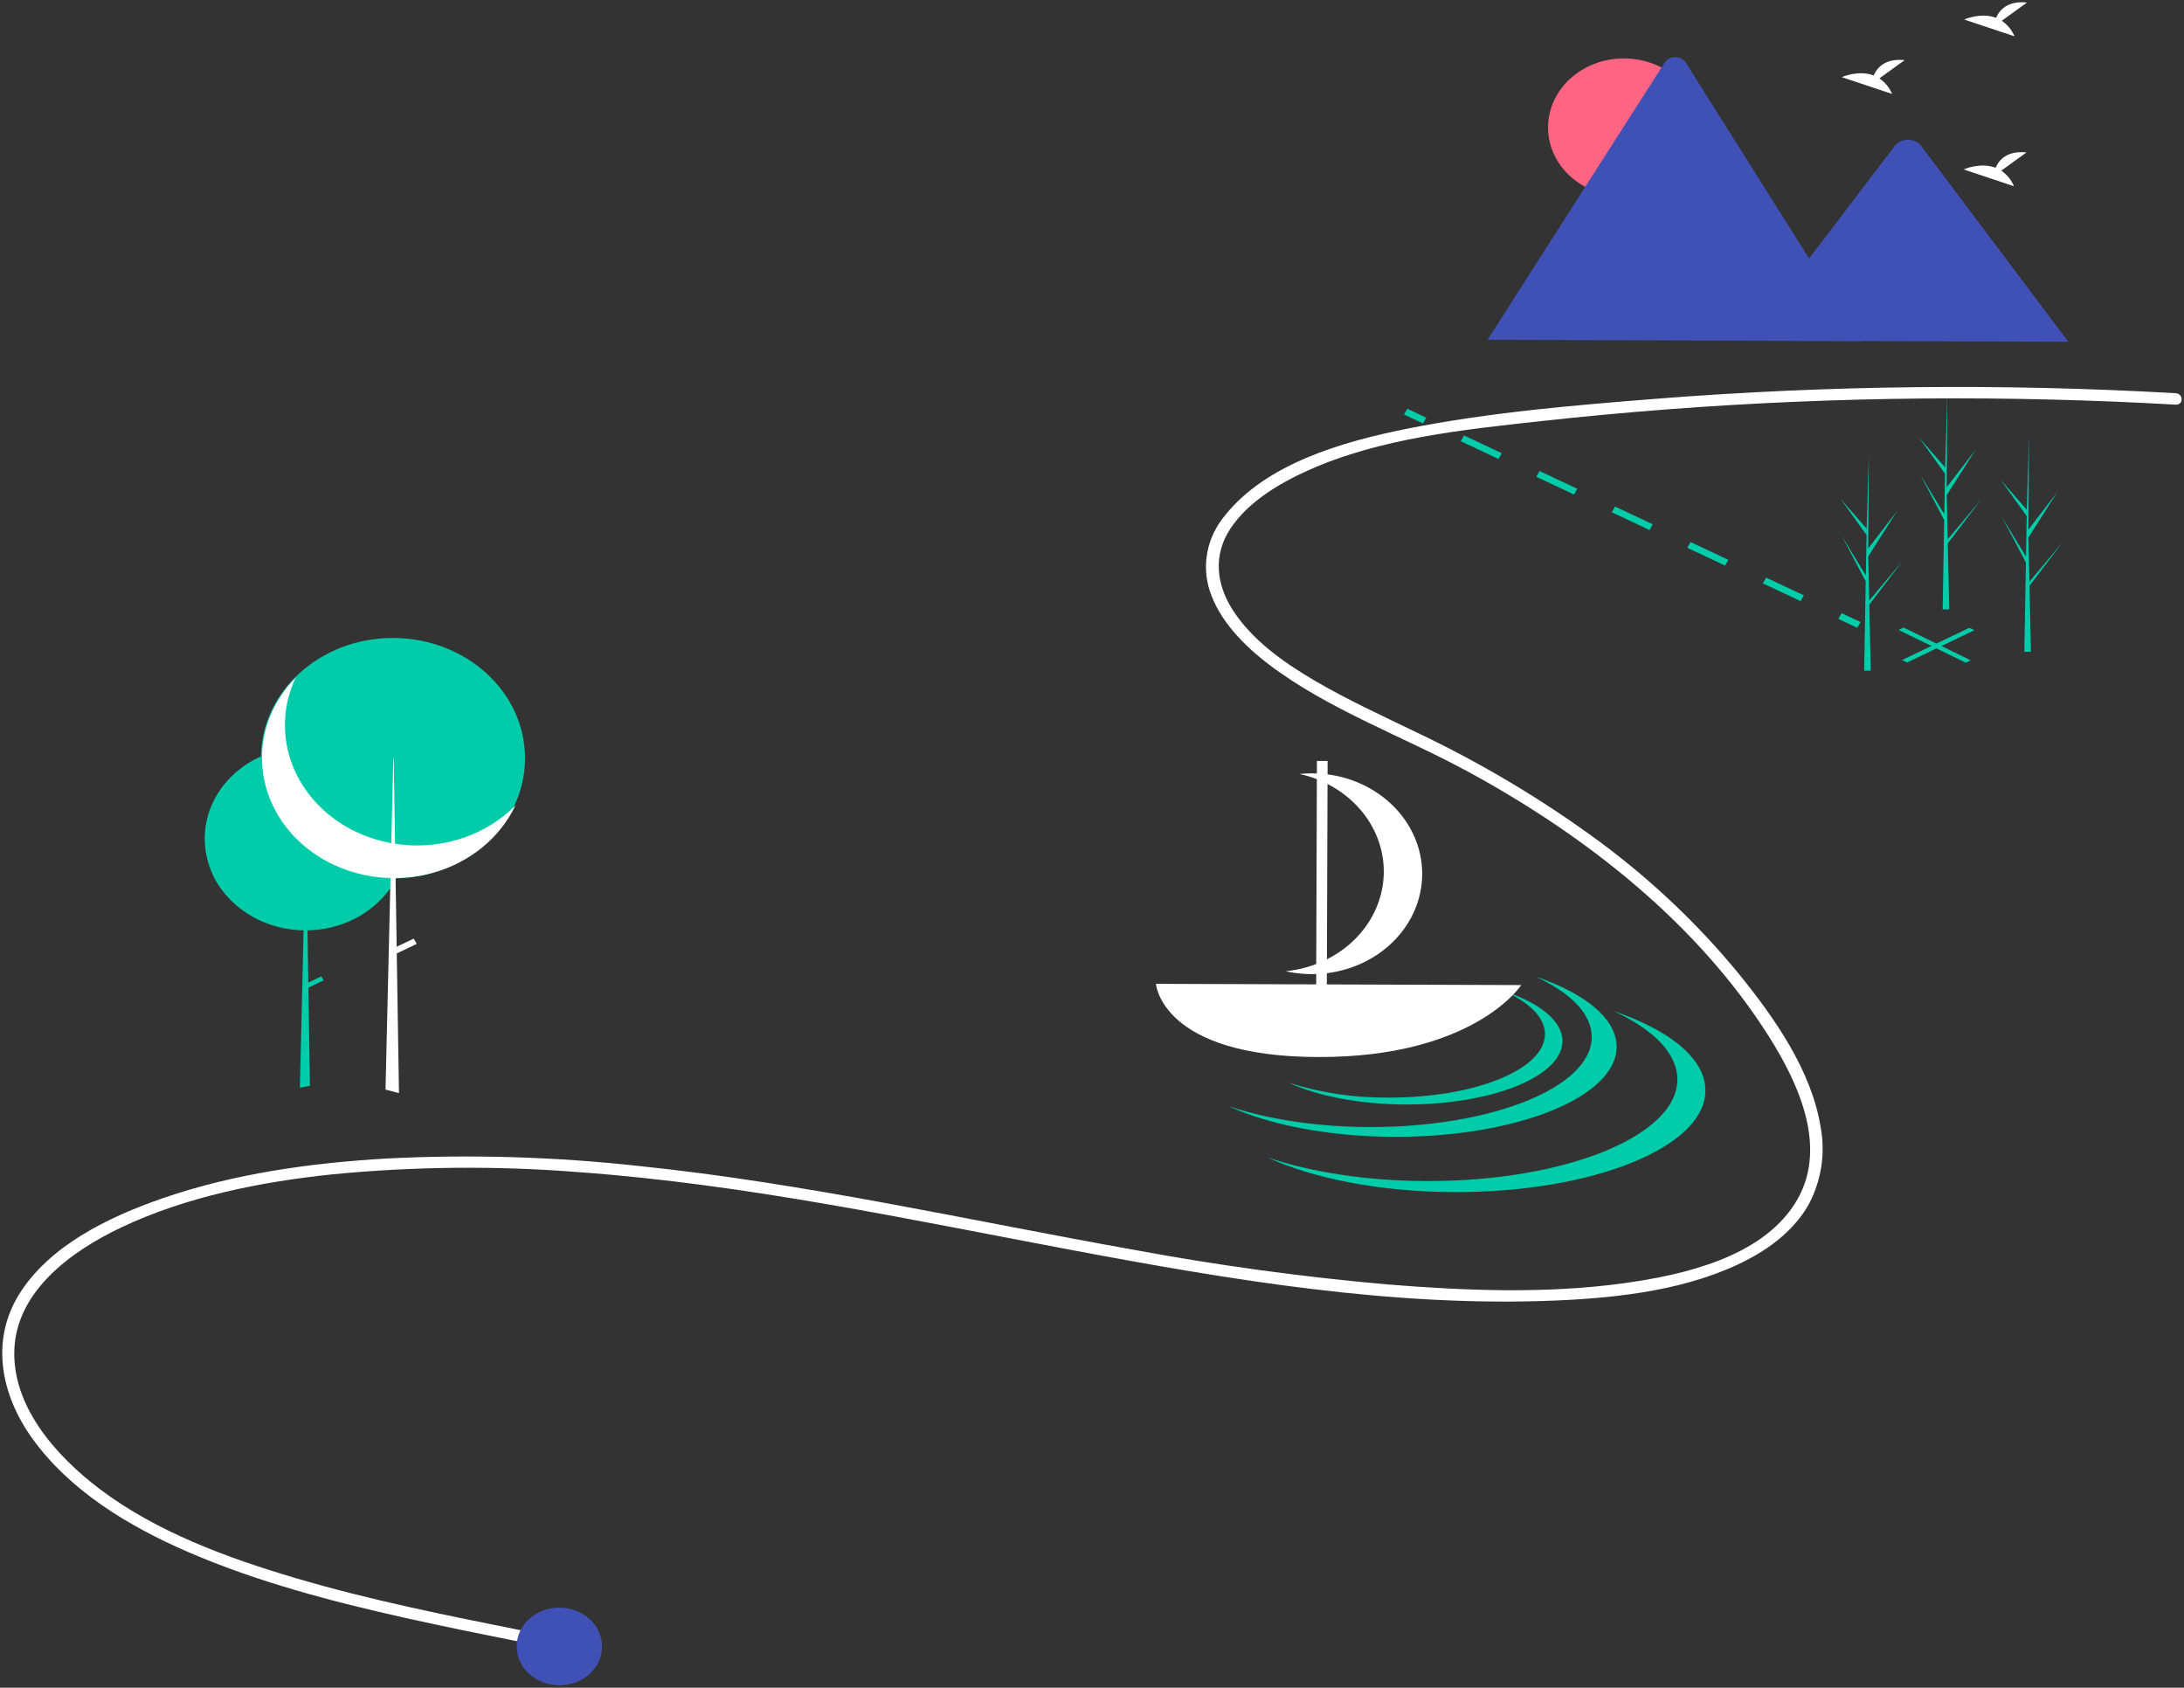 <svg width="871" height="673" viewBox="0 0 871 673" fill="none" xmlns="http://www.w3.org/2000/svg">
<rect x="0" y="0" width="871" height="673" fill="#333333" stroke="none"/>
<path d="M783.939 264.264L757.16 251.207L759.17 250.243L785.949 263.301L783.939 264.264Z" fill="#00CCAA"/>
<path d="M760.541 264.185L758.539 263.209L785.404 250.332L787.408 251.31L760.541 264.185Z" fill="#00CCAA"/>
<path d="M561.244 163.002L559.942 165.297L567.507 168.856L568.809 166.562L561.244 163.002Z" fill="#00CCAA"/>
<path d="M718.087 239.701L703.029 232.617L704.331 230.322L719.389 237.406L718.087 239.701ZM687.971 225.532L672.913 218.447L674.215 216.153L689.273 223.238L687.971 225.532ZM657.855 211.363L642.797 204.278L644.099 201.984L659.157 209.068L657.855 211.363ZM627.74 197.194L612.681 190.11L613.984 187.815L629.042 194.899L627.74 197.194ZM597.624 183.025L582.566 175.941L583.868 173.646L598.926 180.73L597.624 183.025Z" fill="#00CCAA"/>
<path d="M734.447 244.491L733.144 246.785L740.71 250.345L742.012 248.05L734.447 244.491Z" fill="#00CCAA"/>
<path d="M162.017 334.565C162.015 335.372 161.983 336.172 161.923 336.965C161.586 341.539 160.3 346.013 158.135 350.152C158.118 350.187 158.099 350.22 158.082 350.253C157.981 350.445 157.878 350.637 157.772 350.826C157.128 351.996 156.414 353.134 155.634 354.233C152.07 359.28 147.195 363.449 141.439 366.373C135.682 369.297 129.222 370.884 122.63 370.996L122.957 391.797L128.148 389.331L129.068 390.935L122.989 393.823L123.6 432.455L123.607 432.971L119.597 433.769L119.607 433.251L121.079 370.993C115.773 370.906 110.539 369.86 105.679 367.917C100.82 365.974 96.432 363.172 92.772 359.673C92.52 359.435 92.27 359.188 92.027 358.945L91.999 358.917C88.949 355.869 86.486 352.376 84.714 348.583C84.753 348.624 84.794 348.662 84.833 348.703C80.828 340.102 80.587 330.436 84.16 321.684C87.733 312.932 94.849 305.757 104.051 301.629C104.19 301.567 104.332 301.506 104.471 301.444C113.572 297.49 123.976 296.795 133.619 299.494C143.263 302.194 151.442 308.091 156.536 316.018C156.779 316.393 157.014 316.776 157.241 317.161C160.404 322.51 162.046 328.493 162.017 334.565Z" fill="#00CCAA"/>
<path d="M156.554 350.268C185.644 350.366 209.299 328.984 209.389 302.509C209.478 276.034 185.969 254.493 156.879 254.394C127.789 254.296 104.134 275.678 104.044 302.153C103.955 328.628 127.464 350.169 156.554 350.268Z" fill="#00CCAA"/>
<path d="M117.935 270.181C112.986 280.624 112.28 292.331 115.942 303.209C119.605 314.087 127.397 323.428 137.927 329.562C148.457 335.697 161.038 338.225 173.423 336.696C185.807 335.166 197.188 329.678 205.531 321.213C202.508 327.593 197.996 333.298 192.309 337.932C186.622 342.567 179.895 346.019 172.594 348.052C165.293 350.084 157.593 350.647 150.027 349.702C142.461 348.757 135.21 346.326 128.777 342.579C122.344 338.831 116.882 333.855 112.77 327.997C108.658 322.139 105.994 315.538 104.963 308.651C103.931 301.765 104.557 294.757 106.797 288.115C109.037 281.472 112.837 275.353 117.935 270.181Z" fill="white"/>
<path d="M159.116 435.884L153.742 434.492L153.755 433.966L155.73 350.258L155.732 350.142L156.538 316.021V316.018L156.861 302.332L157.01 302.333L157.765 350.158L157.765 350.259L157.774 350.824L157.774 350.827L159.116 435.884Z" fill="white"/>
<path d="M164.996 374.291L156.275 378.433L157.481 380.535L166.202 376.392L164.996 374.291Z" fill="white"/>
<path d="M867.666 156.797C798.745 152.854 729.599 153.588 660.804 158.991C627.646 161.606 593.96 164.437 561.401 170.908C535.176 176.12 504.73 184.976 488.33 205.787C484.896 209.98 482.575 214.839 481.548 219.986C480.522 225.132 480.818 230.425 482.412 235.452C486.266 247.36 495.917 257.295 506.206 265.085C529.885 283.014 559.306 293.5 585.569 307.769C633.521 333.823 677.369 368.869 705.439 413.295C717.791 432.845 729.515 458.823 715.615 480.271C701.998 501.283 671.733 508.436 647.06 511.773C616.135 515.957 584.299 514.686 553.267 512.18C519.247 509.177 485.423 504.551 451.934 498.323C386.324 486.629 321.322 471.815 254.784 464.954C221.422 461.268 187.769 460.269 154.218 461.967C123.916 463.724 93.347 467.982 64.853 477.827C42.897 485.414 19.48 496.925 7.568 516.215C-3.914 534.81 0.467 556.313 12.843 573.547C27.734 594.282 51.015 608.536 75.235 618.978C102.811 630.867 132.324 638.613 161.877 645.216C176.866 648.565 191.937 651.597 207.01 654.614C210.154 655.244 211.513 650.85 208.358 650.218C177.963 644.134 147.48 638.03 117.849 629.271C90.429 621.165 62.376 610.806 39.956 593.905C21.818 580.232 4.596 560.293 5.746 537.692C6.905 514.908 27.967 499.069 48.59 489.346C74.364 477.194 103.62 471.331 132.278 468.312C165.091 465.097 198.172 464.799 231.053 467.424C297.441 472.247 362.315 486.233 427.381 498.461C490.591 510.34 555.778 521.362 620.607 518.59C646.303 517.491 673.842 514.233 696.567 502.508C706.971 497.14 716.362 489.551 721.674 479.652C726.462 470.233 728.002 459.713 726.09 449.478C722.488 426.997 707.894 406.113 693.324 388.167C677.351 368.701 658.806 351.099 638.107 335.758C615.391 319.001 590.885 304.36 564.959 292.055C551.211 285.41 537.267 279.019 524.169 271.332C511.611 263.962 499.229 255.103 491.585 243.181C484.974 232.87 483.795 221.123 490.753 210.712C497.79 200.182 509.877 192.862 521.79 187.523C550.494 174.66 583.826 171.304 615.194 167.855C682.548 160.476 750.412 157.627 818.232 159.33C834.717 159.738 851.19 160.415 867.651 161.36C870.874 161.544 870.878 156.98 867.666 156.797Z" fill="white"/>
<path d="M798.333 8.274L808.4 0.999C800.602 0.189 797.383 4.05 796.061 7.111C789.974 4.787 783.329 7.783 783.329 7.783L803.399 14.489C802.394 12.022 800.637 9.866 798.333 8.274Z" fill="white"/>
<path d="M749.518 31.25L759.585 23.975C751.787 23.165 748.568 27.026 747.246 30.087C741.159 27.763 734.514 30.759 734.514 30.759L754.584 37.465C753.579 34.998 751.821 32.842 749.518 31.25Z" fill="white"/>
<path d="M798.131 68.055L808.198 60.78C800.399 59.97 797.181 63.831 795.859 66.892C789.772 64.568 783.127 67.564 783.127 67.564L803.197 74.27C802.192 71.803 800.434 69.647 798.131 68.055Z" fill="white"/>
<path d="M647.547 78.376C664.256 78.433 677.844 66.15 677.895 50.943C677.947 35.736 664.443 23.362 647.733 23.305C631.023 23.249 617.436 35.531 617.384 50.738C617.333 65.946 630.837 78.32 647.547 78.376Z" fill="#FF6583"/>
<path d="M742.229 136.011L593.803 135.509C593.618 135.511 593.432 135.497 593.249 135.467L663.823 25.049C664.254 24.361 664.877 23.79 665.63 23.393C666.383 22.997 667.238 22.789 668.109 22.792C668.979 22.795 669.832 23.008 670.583 23.41C671.333 23.812 671.952 24.387 672.378 25.078L742.229 136.011Z" fill="#3F51B5"/>
<path d="M824.865 136.292L696.492 135.858L755.836 57.949C756.411 57.296 757.132 56.76 757.95 56.376C758.768 55.992 759.666 55.77 760.585 55.723C761.504 55.676 762.424 55.806 763.285 56.104C764.145 56.402 764.928 56.862 765.58 57.453C765.748 57.621 765.903 57.798 766.045 57.984L824.865 136.292Z" fill="#3F51B5"/>
<path d="M612.25 389.366C626.297 395.814 634.833 404.294 634.802 413.565C634.735 433.535 594.973 449.59 545.993 449.424C524.698 449.352 505.172 446.224 489.901 441.071C506.114 448.513 529.669 453.243 555.913 453.332C604.893 453.498 644.654 437.443 644.722 417.473C644.76 406.185 632.103 396.065 612.25 389.366Z" fill="#00CCAA"/>
<path d="M643.496 403.19C659.347 410.464 668.979 420.034 668.944 430.495C668.868 453.029 624.002 471.145 568.734 470.958C544.705 470.877 522.671 467.346 505.44 461.533C523.734 469.929 550.314 475.267 579.927 475.367C635.195 475.554 680.061 457.439 680.137 434.904C680.18 422.167 665.898 410.748 643.496 403.19Z" fill="#00CCAA"/>
<path d="M600.252 395.368C610.148 399.91 616.162 405.885 616.14 412.416C616.093 426.486 588.08 437.797 553.572 437.68C540.127 437.793 526.76 435.803 514.053 431.795C525.476 437.038 542.071 440.371 560.561 440.434C595.068 440.55 623.081 429.239 623.129 415.17C623.156 407.217 614.239 400.087 600.252 395.368Z" fill="#00CCAA"/>
<path d="M460.995 392.314C460.995 392.314 463.075 421.295 525.511 421.506C587.946 421.717 606.685 392.807 606.685 392.807L460.995 392.314Z" fill="white"/>
<path d="M549.873 316.595C540.88 310.333 529.577 307.478 518.329 308.629C528.369 310.867 537.225 316.252 543.342 323.839C549.459 331.425 552.445 340.728 551.778 350.115C551.111 359.501 546.832 368.372 539.693 375.171C532.554 381.969 523.01 386.26 512.737 387.291C522.553 389.482 532.896 388.531 542.028 384.598C551.16 380.665 558.524 373.99 562.881 365.695C567.238 357.4 568.324 347.99 565.955 339.048C563.586 330.107 557.907 322.178 549.873 316.595Z" fill="white"/>
<path d="M529.459 303.437L525.202 303.423L524.89 395.643L529.147 395.657L529.459 303.437Z" fill="white"/>
<path d="M809.455 235.865L809.432 235.829L809.382 233.576L822.778 215.999L809.404 231.89L809.354 232.366L808.959 214.353L820.54 196.122L808.938 211.188L809.184 173.873L809.184 173.749L809.18 173.871L808.316 203.278L797.858 191.296L808.273 205.812L807.989 221.922L798.382 206.166L807.946 224.291L807.319 259.922C808.209 259.931 809.089 259.92 809.961 259.89L809.438 236.048L809.455 235.865Z" fill="#00CCAA"/>
<path d="M745.575 243.397L745.552 243.361L745.502 241.108L758.898 223.532L745.524 239.422L745.474 239.898L745.079 221.885L756.66 203.654L745.057 218.721L745.304 181.405L745.304 181.281L745.3 181.403L744.435 210.811L733.978 198.829L744.393 213.344L744.109 229.454L734.502 213.698L744.066 231.823L743.439 267.454C744.328 267.463 745.209 267.453 746.081 267.422L745.557 243.581L745.575 243.397Z" fill="#00CCAA"/>
<path d="M776.874 218.966L776.851 218.93L776.801 216.677L790.197 199.1L776.823 214.991L776.774 215.467L776.379 197.454L787.959 179.223L776.357 194.29L776.604 156.974L776.603 156.85L776.6 156.972L775.735 186.379L765.277 174.398L775.693 188.913L775.409 205.023L765.801 189.267L775.365 207.392L774.738 243.023C775.628 243.032 776.509 243.021 777.38 242.991L776.857 219.15L776.874 218.966Z" fill="#00CCAA"/>
<path d="M223.028 672.051C232.432 672.083 240.079 665.171 240.108 656.612C240.137 648.053 232.537 641.089 223.133 641.058C213.729 641.026 206.082 647.938 206.053 656.497C206.024 665.056 213.624 672.02 223.028 672.051Z" fill="#3F51B5"/>
</svg>
